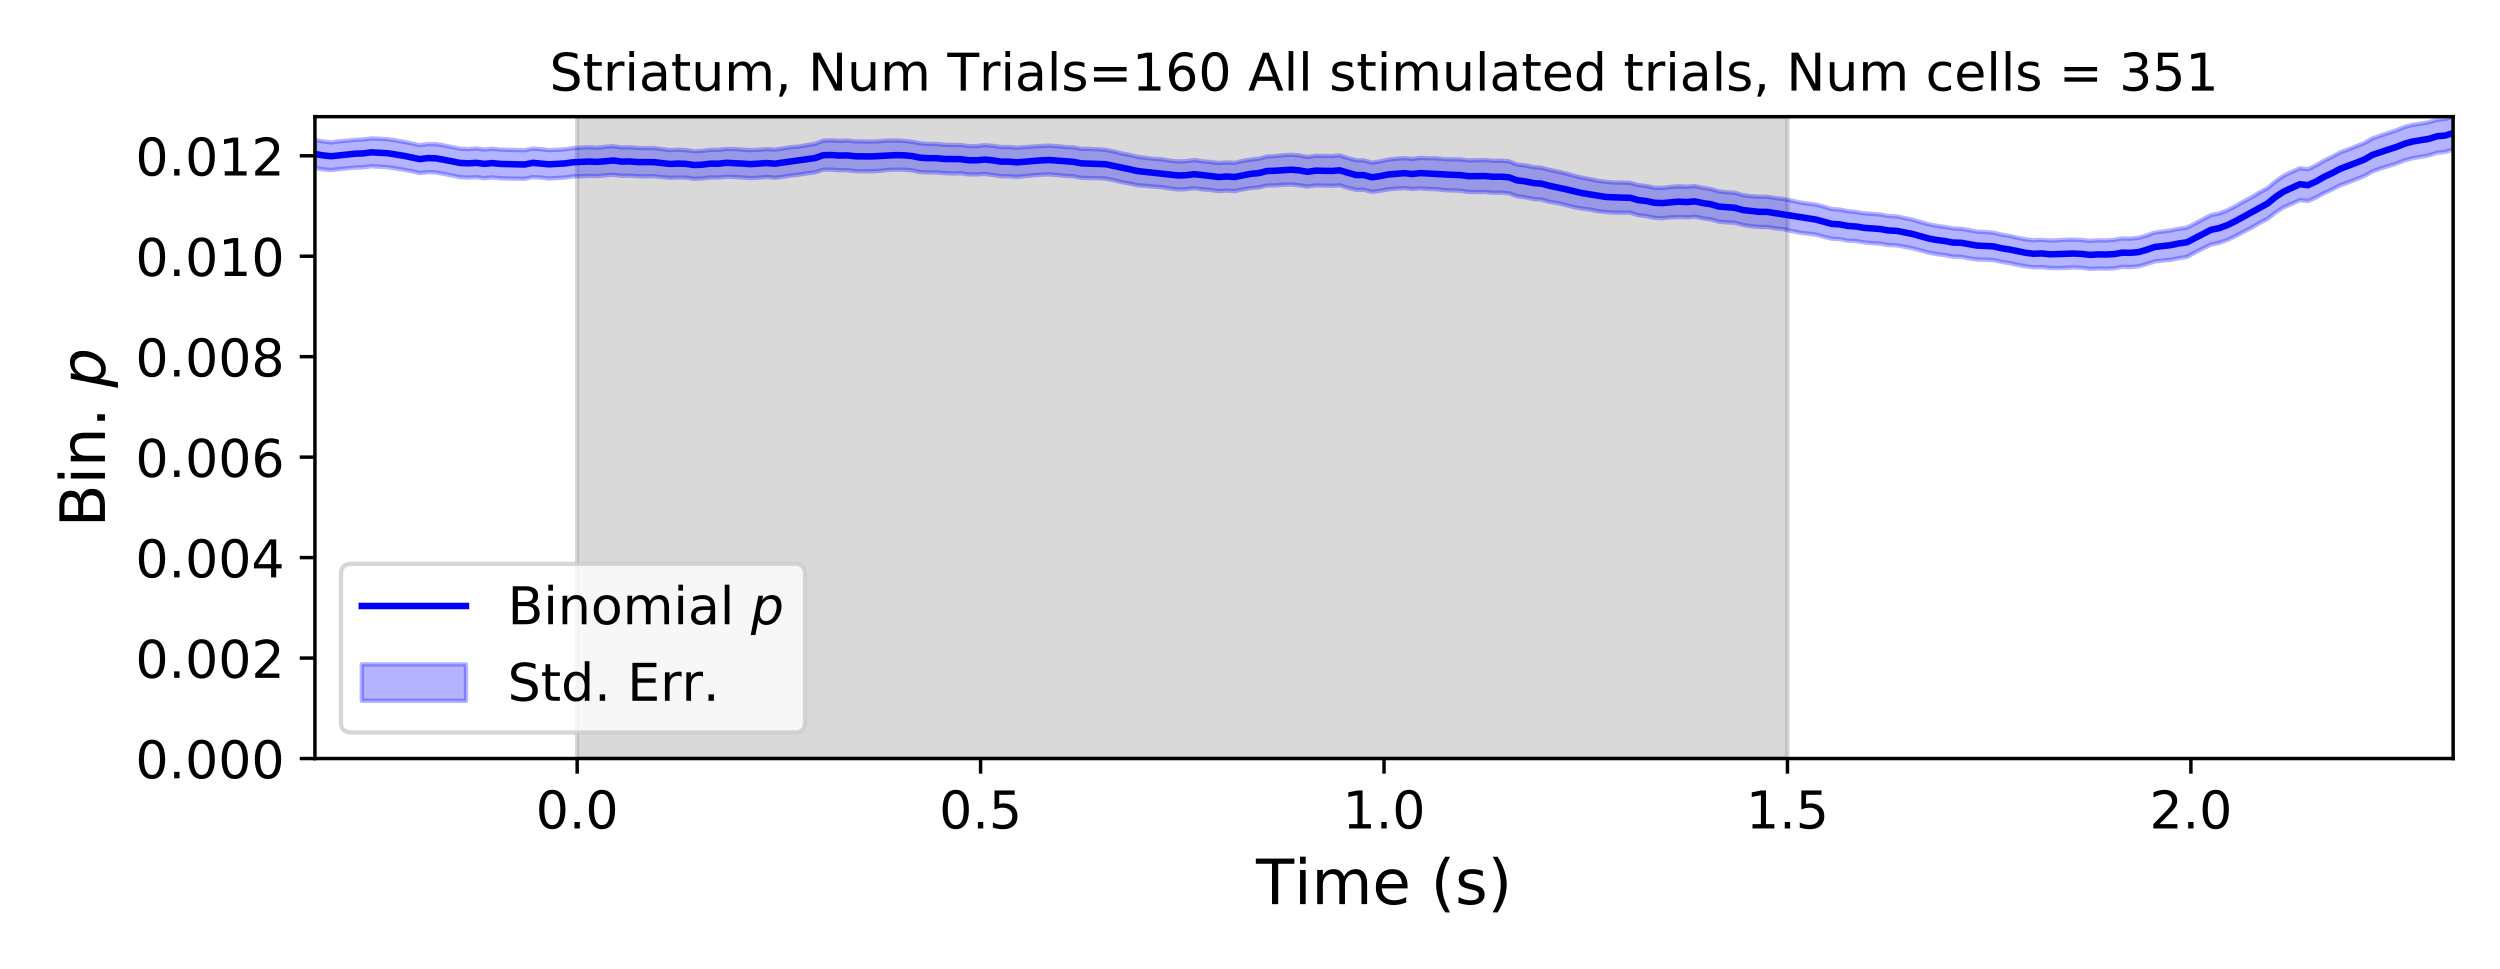 <?xml version="1.0" encoding="utf-8" standalone="no"?>
<!DOCTYPE svg PUBLIC "-//W3C//DTD SVG 1.1//EN"
  "http://www.w3.org/Graphics/SVG/1.1/DTD/svg11.dtd">
<!-- Created with matplotlib (https://matplotlib.org/) -->
<svg height="223.2pt" version="1.1" viewBox="0 0 576 223.2" width="576pt" xmlns="http://www.w3.org/2000/svg" xmlns:xlink="http://www.w3.org/1999/xlink">
 <defs>
  <style type="text/css">
*{stroke-linecap:butt;stroke-linejoin:round;}
  </style>
 </defs>
 <g id="figure_1">
  <g id="patch_1">
   <path d="M 0 223.2 
L 576 223.2 
L 576 0 
L 0 0 
z
" style="fill:#ffffff;"/>
  </g>
  <g id="axes_1">
   <g id="patch_2">
    <path d="M 72.56 174.76 
L 565.2 174.76 
L 565.2 26.88 
L 72.56 26.88 
z
" style="fill:#ffffff;"/>
   </g>
   <g id="PolyCollection_1">
    <defs>
     <path d="M 132.978 -48.44 
L 132.978 -196.32 
L 411.831 -196.32 
L 411.831 -48.44 
L 411.831 -48.44 
L 132.978 -48.44 
z
" id="m817d7a28b4" style="stroke:#808080;stroke-opacity:0.3;"/>
    </defs>
    <g clip-path="url(#p37e50d62fc)">
     <use style="fill:#808080;fill-opacity:0.3;stroke:#808080;stroke-opacity:0.3;" x="0" xlink:href="#m817d7a28b4" y="223.2"/>
    </g>
   </g>
   <g id="PolyCollection_2">
    <defs>
     <path d="M 72.56 -190.95 
L 72.56 -184.496 
L 74.419 -184.183 
L 76.278 -184.019 
L 78.137 -184.229 
L 79.996 -184.414 
L 81.855 -184.605 
L 83.714 -184.661 
L 85.573 -184.899 
L 87.432 -184.794 
L 89.291 -184.667 
L 91.15 -184.405 
L 93.009 -184.091 
L 94.868 -183.766 
L 96.727 -183.328 
L 98.586 -183.546 
L 100.445 -183.467 
L 102.304 -183.126 
L 104.163 -182.749 
L 106.022 -182.375 
L 107.881 -182.296 
L 109.74 -182.373 
L 111.599 -182.14 
L 113.458 -182.32 
L 115.317 -182.128 
L 117.176 -182.074 
L 119.035 -182.05 
L 120.894 -182.013 
L 122.754 -182.391 
L 124.613 -182.29 
L 126.472 -182.067 
L 128.331 -182.187 
L 130.19 -182.301 
L 132.049 -182.555 
L 133.908 -182.58 
L 135.767 -182.682 
L 137.626 -182.624 
L 139.485 -182.815 
L 141.344 -182.945 
L 143.203 -182.691 
L 145.062 -182.739 
L 146.921 -182.599 
L 148.78 -182.564 
L 150.639 -182.604 
L 152.498 -182.404 
L 154.357 -182.23 
L 156.216 -182.317 
L 158.075 -182.271 
L 159.934 -182.018 
L 161.793 -182.088 
L 163.652 -182.319 
L 165.511 -182.289 
L 167.37 -182.48 
L 169.229 -182.418 
L 171.088 -182.3 
L 172.947 -182.158 
L 174.806 -182.273 
L 176.665 -182.414 
L 178.524 -182.246 
L 180.383 -182.479 
L 182.242 -182.752 
L 184.101 -182.969 
L 185.96 -183.26 
L 187.819 -183.505 
L 189.678 -184.11 
L 191.537 -184.116 
L 193.396 -183.974 
L 195.255 -183.979 
L 197.114 -183.767 
L 198.973 -183.725 
L 200.832 -183.742 
L 202.691 -183.845 
L 204.55 -184.055 
L 206.409 -184.112 
L 208.268 -184.103 
L 210.127 -183.941 
L 211.986 -183.552 
L 213.845 -183.459 
L 215.704 -183.476 
L 217.563 -183.299 
L 219.422 -183.24 
L 221.282 -183.286 
L 223.141 -183.028 
L 225 -182.999 
L 226.859 -183.122 
L 228.718 -182.904 
L 230.577 -182.601 
L 232.436 -182.599 
L 234.295 -182.438 
L 236.154 -182.64 
L 238.013 -182.802 
L 239.872 -182.94 
L 241.731 -183.02 
L 243.59 -182.868 
L 245.449 -182.68 
L 247.308 -182.575 
L 249.167 -182.222 
L 251.026 -182.169 
L 252.885 -182.154 
L 254.744 -182.048 
L 256.603 -181.69 
L 258.462 -181.222 
L 260.321 -180.893 
L 262.18 -180.505 
L 264.039 -180.366 
L 265.898 -180.195 
L 267.757 -180.062 
L 269.616 -179.766 
L 271.475 -179.541 
L 273.334 -179.612 
L 275.193 -179.831 
L 277.052 -179.58 
L 278.911 -179.428 
L 280.77 -179.175 
L 282.629 -179.302 
L 284.488 -179.174 
L 286.347 -179.559 
L 288.206 -179.871 
L 290.065 -180.025 
L 291.924 -180.442 
L 293.783 -180.488 
L 295.642 -180.626 
L 297.501 -180.667 
L 299.36 -180.51 
L 301.219 -180.21 
L 303.078 -180.477 
L 304.937 -180.457 
L 306.796 -180.382 
L 308.655 -180.508 
L 310.514 -179.933 
L 312.373 -179.473 
L 314.232 -179.487 
L 316.091 -178.987 
L 317.95 -179.232 
L 319.81 -179.579 
L 321.669 -179.744 
L 323.528 -179.854 
L 325.387 -179.646 
L 327.246 -179.797 
L 329.105 -179.659 
L 330.964 -179.615 
L 332.823 -179.39 
L 334.682 -179.343 
L 336.541 -179.25 
L 338.4 -178.987 
L 340.259 -178.936 
L 342.118 -178.962 
L 343.977 -178.799 
L 345.836 -178.802 
L 347.695 -178.662 
L 349.554 -177.973 
L 351.413 -177.739 
L 353.272 -177.346 
L 355.131 -177.228 
L 356.99 -176.714 
L 358.849 -176.394 
L 360.708 -175.977 
L 362.567 -175.486 
L 364.426 -175.163 
L 366.285 -174.931 
L 368.144 -174.548 
L 370.003 -174.339 
L 371.862 -174.224 
L 373.721 -174.213 
L 375.58 -174.187 
L 377.439 -173.628 
L 379.298 -173.429 
L 381.157 -173.017 
L 383.016 -172.925 
L 384.875 -173.111 
L 386.734 -173.219 
L 388.593 -173.113 
L 390.452 -173.29 
L 392.311 -172.902 
L 394.17 -172.651 
L 396.029 -172.131 
L 397.888 -171.968 
L 399.747 -171.876 
L 401.606 -171.371 
L 403.465 -171.078 
L 405.324 -170.91 
L 407.183 -170.887 
L 409.042 -170.589 
L 410.901 -170.406 
L 412.76 -169.977 
L 414.619 -169.616 
L 416.478 -169.377 
L 418.338 -169.168 
L 420.197 -168.666 
L 422.056 -168.194 
L 423.915 -168.096 
L 425.774 -167.746 
L 427.633 -167.668 
L 429.492 -167.356 
L 431.351 -167.171 
L 433.21 -167.072 
L 435.069 -166.748 
L 436.928 -166.685 
L 438.787 -166.34 
L 440.646 -166.005 
L 442.505 -165.513 
L 444.364 -164.987 
L 446.223 -164.651 
L 448.082 -164.423 
L 449.941 -164.071 
L 451.8 -164.033 
L 453.659 -163.697 
L 455.518 -163.407 
L 457.377 -163.369 
L 459.236 -163.301 
L 461.095 -162.882 
L 462.954 -162.597 
L 464.813 -162.191 
L 466.672 -161.853 
L 468.531 -161.62 
L 470.39 -161.669 
L 472.249 -161.455 
L 474.108 -161.422 
L 475.967 -161.49 
L 477.826 -161.578 
L 479.685 -161.485 
L 481.544 -161.258 
L 483.403 -161.35 
L 485.262 -161.306 
L 487.121 -161.384 
L 488.98 -161.716 
L 490.839 -161.678 
L 492.698 -161.831 
L 494.557 -162.339 
L 496.416 -162.968 
L 498.275 -163.177 
L 500.134 -163.342 
L 501.993 -163.723 
L 503.852 -164.006 
L 505.711 -165.005 
L 507.57 -165.964 
L 509.429 -166.858 
L 511.288 -167.258 
L 513.147 -167.909 
L 515.006 -168.773 
L 516.866 -169.767 
L 518.725 -170.723 
L 520.584 -171.821 
L 522.443 -172.78 
L 524.302 -174.247 
L 526.161 -175.43 
L 528.02 -176.246 
L 529.879 -177.088 
L 531.738 -176.885 
L 533.597 -177.676 
L 535.456 -178.702 
L 537.315 -179.544 
L 539.174 -180.52 
L 541.033 -181.186 
L 542.892 -181.905 
L 544.751 -182.654 
L 546.61 -183.696 
L 548.469 -184.368 
L 550.328 -184.948 
L 552.187 -185.513 
L 554.046 -186.261 
L 555.905 -186.763 
L 557.764 -187.068 
L 559.623 -187.403 
L 561.482 -188.02 
L 563.341 -188.178 
L 565.2 -188.77 
L 565.2 -196.32 
L 565.2 -196.32 
L 563.341 -195.769 
L 561.482 -195.596 
L 559.623 -195.029 
L 557.764 -194.694 
L 555.905 -194.432 
L 554.046 -193.956 
L 552.187 -193.199 
L 550.328 -192.569 
L 548.469 -191.964 
L 546.61 -191.317 
L 544.751 -190.237 
L 542.892 -189.512 
L 541.033 -188.769 
L 539.174 -188.085 
L 537.315 -187.072 
L 535.456 -186.184 
L 533.597 -185.066 
L 531.738 -184.199 
L 529.879 -184.438 
L 528.02 -183.591 
L 526.161 -182.696 
L 524.302 -181.427 
L 522.443 -179.845 
L 520.584 -178.856 
L 518.725 -177.718 
L 516.866 -176.737 
L 515.006 -175.67 
L 513.147 -174.731 
L 511.288 -174.022 
L 509.429 -173.65 
L 507.57 -172.689 
L 505.711 -171.681 
L 503.852 -170.732 
L 501.993 -170.5 
L 500.134 -170.098 
L 498.275 -169.851 
L 496.416 -169.607 
L 494.557 -168.937 
L 492.698 -168.395 
L 490.839 -168.218 
L 488.98 -168.252 
L 487.121 -167.935 
L 485.262 -167.818 
L 483.403 -167.835 
L 481.544 -167.69 
L 479.685 -167.896 
L 477.826 -167.998 
L 475.967 -167.963 
L 474.108 -167.846 
L 472.249 -167.771 
L 470.39 -167.949 
L 468.531 -167.843 
L 466.672 -168.064 
L 464.813 -168.416 
L 462.954 -168.844 
L 461.095 -169.147 
L 459.236 -169.593 
L 457.377 -169.741 
L 455.518 -169.827 
L 453.659 -170.176 
L 451.8 -170.499 
L 449.941 -170.554 
L 448.082 -170.913 
L 446.223 -171.159 
L 444.364 -171.524 
L 442.505 -172.038 
L 440.646 -172.577 
L 438.787 -172.973 
L 436.928 -173.35 
L 435.069 -173.441 
L 433.21 -173.786 
L 431.351 -173.914 
L 429.492 -174.049 
L 427.633 -174.365 
L 425.774 -174.524 
L 423.915 -174.916 
L 422.056 -175.024 
L 420.197 -175.592 
L 418.338 -176.069 
L 416.478 -176.282 
L 414.619 -176.569 
L 412.76 -176.991 
L 410.901 -177.356 
L 409.042 -177.564 
L 407.183 -177.864 
L 405.324 -177.872 
L 403.465 -178.002 
L 401.606 -178.224 
L 399.747 -178.77 
L 397.888 -178.905 
L 396.029 -179.093 
L 394.17 -179.644 
L 392.311 -179.929 
L 390.452 -180.324 
L 388.593 -180.171 
L 386.734 -180.271 
L 384.875 -180.132 
L 383.016 -179.895 
L 381.157 -179.948 
L 379.298 -180.349 
L 377.439 -180.552 
L 375.58 -181.075 
L 373.721 -181.121 
L 371.862 -181.161 
L 370.003 -181.304 
L 368.144 -181.549 
L 366.285 -181.938 
L 364.426 -182.283 
L 362.567 -182.743 
L 360.708 -183.242 
L 358.849 -183.69 
L 356.99 -184.06 
L 355.131 -184.556 
L 353.272 -184.696 
L 351.413 -185.096 
L 349.554 -185.295 
L 347.695 -186.028 
L 345.836 -186.176 
L 343.977 -186.148 
L 342.118 -186.325 
L 340.259 -186.279 
L 338.4 -186.217 
L 336.541 -186.459 
L 334.682 -186.49 
L 332.823 -186.495 
L 330.964 -186.713 
L 329.105 -186.731 
L 327.246 -186.829 
L 325.387 -186.568 
L 323.528 -186.751 
L 321.669 -186.625 
L 319.81 -186.409 
L 317.95 -186.004 
L 316.091 -185.723 
L 314.232 -186.222 
L 312.373 -186.288 
L 310.514 -186.806 
L 308.655 -187.396 
L 306.796 -187.233 
L 304.937 -187.272 
L 303.078 -187.293 
L 301.219 -187.004 
L 299.36 -187.384 
L 297.501 -187.536 
L 295.642 -187.443 
L 293.783 -187.23 
L 291.924 -187.153 
L 290.065 -186.622 
L 288.206 -186.436 
L 286.347 -186.12 
L 284.488 -185.68 
L 282.629 -185.769 
L 280.77 -185.638 
L 278.911 -185.869 
L 277.052 -186.037 
L 275.193 -186.311 
L 273.334 -186.066 
L 271.475 -185.994 
L 269.616 -186.17 
L 267.757 -186.492 
L 265.898 -186.586 
L 264.039 -186.817 
L 262.18 -187.049 
L 260.321 -187.485 
L 258.462 -187.846 
L 256.603 -188.306 
L 254.744 -188.679 
L 252.885 -188.799 
L 251.026 -188.888 
L 249.167 -188.897 
L 247.308 -189.245 
L 245.449 -189.325 
L 243.59 -189.518 
L 241.731 -189.644 
L 239.872 -189.56 
L 238.013 -189.44 
L 236.154 -189.303 
L 234.295 -189.155 
L 232.436 -189.334 
L 230.577 -189.311 
L 228.718 -189.606 
L 226.859 -189.749 
L 225 -189.532 
L 223.141 -189.533 
L 221.282 -189.801 
L 219.422 -189.784 
L 217.563 -189.839 
L 215.704 -190.044 
L 213.845 -190.05 
L 211.986 -190.184 
L 210.127 -190.547 
L 208.268 -190.735 
L 206.409 -190.818 
L 204.55 -190.824 
L 202.691 -190.663 
L 200.832 -190.571 
L 198.973 -190.598 
L 197.114 -190.608 
L 195.255 -190.818 
L 193.396 -190.751 
L 191.537 -190.856 
L 189.678 -190.79 
L 187.819 -190.066 
L 185.96 -189.755 
L 184.101 -189.437 
L 182.242 -189.294 
L 180.383 -189.001 
L 178.524 -188.729 
L 176.665 -188.849 
L 174.806 -188.691 
L 172.947 -188.611 
L 171.088 -188.715 
L 169.229 -188.856 
L 167.37 -188.886 
L 165.511 -188.675 
L 163.652 -188.676 
L 161.793 -188.422 
L 159.934 -188.338 
L 158.075 -188.611 
L 156.216 -188.719 
L 154.357 -188.611 
L 152.498 -188.859 
L 150.639 -189.092 
L 148.78 -189.07 
L 146.921 -189.107 
L 145.062 -189.265 
L 143.203 -189.232 
L 141.344 -189.503 
L 139.485 -189.385 
L 137.626 -189.164 
L 135.767 -189.272 
L 133.908 -189.188 
L 132.049 -189.079 
L 130.19 -188.797 
L 128.331 -188.694 
L 126.472 -188.608 
L 124.613 -188.829 
L 122.754 -188.975 
L 120.894 -188.58 
L 119.035 -188.636 
L 117.176 -188.684 
L 115.317 -188.733 
L 113.458 -188.933 
L 111.599 -188.752 
L 109.74 -188.993 
L 107.881 -188.844 
L 106.022 -188.94 
L 104.163 -189.297 
L 102.304 -189.693 
L 100.445 -189.98 
L 98.586 -190.005 
L 96.727 -189.748 
L 94.868 -190.145 
L 93.009 -190.52 
L 91.15 -190.855 
L 89.291 -191.129 
L 87.432 -191.219 
L 85.573 -191.3 
L 83.714 -191.063 
L 81.855 -190.975 
L 79.996 -190.785 
L 78.137 -190.63 
L 76.278 -190.386 
L 74.419 -190.613 
L 72.56 -190.95 
z
" id="m56a28c1df0" style="stroke:#0000ff;stroke-opacity:0.3;"/>
    </defs>
    <g clip-path="url(#p37e50d62fc)">
     <use style="fill:#0000ff;fill-opacity:0.3;stroke:#0000ff;stroke-opacity:0.3;" x="0" xlink:href="#m56a28c1df0" y="223.2"/>
    </g>
   </g>
   <g id="matplotlib.axis_1">
    <g id="xtick_1">
     <g id="line2d_1">
      <defs>
       <path d="M 0 0 
L 0 3.5 
" id="m999974a669" style="stroke:#000000;stroke-width:0.8;"/>
      </defs>
      <g>
       <use style="stroke:#000000;stroke-width:0.8;" x="132.978" xlink:href="#m999974a669" y="174.76"/>
      </g>
     </g>
     <g id="text_1">
      <!-- 0.0 -->
      <defs>
       <path d="M 31.781 66.406 
Q 24.172 66.406 20.328 58.906 
Q 16.5 51.422 16.5 36.375 
Q 16.5 21.391 20.328 13.891 
Q 24.172 6.391 31.781 6.391 
Q 39.453 6.391 43.281 13.891 
Q 47.125 21.391 47.125 36.375 
Q 47.125 51.422 43.281 58.906 
Q 39.453 66.406 31.781 66.406 
z
M 31.781 74.219 
Q 44.047 74.219 50.516 64.516 
Q 56.984 54.828 56.984 36.375 
Q 56.984 17.969 50.516 8.266 
Q 44.047 -1.422 31.781 -1.422 
Q 19.531 -1.422 13.062 8.266 
Q 6.594 17.969 6.594 36.375 
Q 6.594 54.828 13.062 64.516 
Q 19.531 74.219 31.781 74.219 
z
" id="DejaVuSans-48"/>
       <path d="M 10.688 12.406 
L 21 12.406 
L 21 0 
L 10.688 0 
z
" id="DejaVuSans-46"/>
      </defs>
      <g transform="translate(123.436 190.878)scale(0.12 -0.12)">
       <use xlink:href="#DejaVuSans-48"/>
       <use x="63.623" xlink:href="#DejaVuSans-46"/>
       <use x="95.41" xlink:href="#DejaVuSans-48"/>
      </g>
     </g>
    </g>
    <g id="xtick_2">
     <g id="line2d_2">
      <g>
       <use style="stroke:#000000;stroke-width:0.8;" x="225.929" xlink:href="#m999974a669" y="174.76"/>
      </g>
     </g>
     <g id="text_2">
      <!-- 0.5 -->
      <defs>
       <path d="M 10.797 72.906 
L 49.516 72.906 
L 49.516 64.594 
L 19.828 64.594 
L 19.828 46.734 
Q 21.969 47.469 24.109 47.828 
Q 26.266 48.188 28.422 48.188 
Q 40.625 48.188 47.75 41.5 
Q 54.891 34.812 54.891 23.391 
Q 54.891 11.625 47.562 5.094 
Q 40.234 -1.422 26.906 -1.422 
Q 22.312 -1.422 17.547 -0.641 
Q 12.797 0.141 7.719 1.703 
L 7.719 11.625 
Q 12.109 9.234 16.797 8.062 
Q 21.484 6.891 26.703 6.891 
Q 35.156 6.891 40.078 11.328 
Q 45.016 15.766 45.016 23.391 
Q 45.016 31 40.078 35.438 
Q 35.156 39.891 26.703 39.891 
Q 22.75 39.891 18.812 39.016 
Q 14.891 38.141 10.797 36.281 
z
" id="DejaVuSans-53"/>
      </defs>
      <g transform="translate(216.387 190.878)scale(0.12 -0.12)">
       <use xlink:href="#DejaVuSans-48"/>
       <use x="63.623" xlink:href="#DejaVuSans-46"/>
       <use x="95.41" xlink:href="#DejaVuSans-53"/>
      </g>
     </g>
    </g>
    <g id="xtick_3">
     <g id="line2d_3">
      <g>
       <use style="stroke:#000000;stroke-width:0.8;" x="318.88" xlink:href="#m999974a669" y="174.76"/>
      </g>
     </g>
     <g id="text_3">
      <!-- 1.0 -->
      <defs>
       <path d="M 12.406 8.297 
L 28.516 8.297 
L 28.516 63.922 
L 10.984 60.406 
L 10.984 69.391 
L 28.422 72.906 
L 38.281 72.906 
L 38.281 8.297 
L 54.391 8.297 
L 54.391 0 
L 12.406 0 
z
" id="DejaVuSans-49"/>
      </defs>
      <g transform="translate(309.338 190.878)scale(0.12 -0.12)">
       <use xlink:href="#DejaVuSans-49"/>
       <use x="63.623" xlink:href="#DejaVuSans-46"/>
       <use x="95.41" xlink:href="#DejaVuSans-48"/>
      </g>
     </g>
    </g>
    <g id="xtick_4">
     <g id="line2d_4">
      <g>
       <use style="stroke:#000000;stroke-width:0.8;" x="411.831" xlink:href="#m999974a669" y="174.76"/>
      </g>
     </g>
     <g id="text_4">
      <!-- 1.5 -->
      <g transform="translate(402.289 190.878)scale(0.12 -0.12)">
       <use xlink:href="#DejaVuSans-49"/>
       <use x="63.623" xlink:href="#DejaVuSans-46"/>
       <use x="95.41" xlink:href="#DejaVuSans-53"/>
      </g>
     </g>
    </g>
    <g id="xtick_5">
     <g id="line2d_5">
      <g>
       <use style="stroke:#000000;stroke-width:0.8;" x="504.782" xlink:href="#m999974a669" y="174.76"/>
      </g>
     </g>
     <g id="text_5">
      <!-- 2.0 -->
      <defs>
       <path d="M 19.188 8.297 
L 53.609 8.297 
L 53.609 0 
L 7.328 0 
L 7.328 8.297 
Q 12.938 14.109 22.625 23.891 
Q 32.328 33.688 34.812 36.531 
Q 39.547 41.844 41.422 45.531 
Q 43.312 49.219 43.312 52.781 
Q 43.312 58.594 39.234 62.25 
Q 35.156 65.922 28.609 65.922 
Q 23.969 65.922 18.812 64.312 
Q 13.672 62.703 7.812 59.422 
L 7.812 69.391 
Q 13.766 71.781 18.938 73 
Q 24.125 74.219 28.422 74.219 
Q 39.75 74.219 46.484 68.547 
Q 53.219 62.891 53.219 53.422 
Q 53.219 48.922 51.531 44.891 
Q 49.859 40.875 45.406 35.406 
Q 44.188 33.984 37.641 27.219 
Q 31.109 20.453 19.188 8.297 
z
" id="DejaVuSans-50"/>
      </defs>
      <g transform="translate(495.24 190.878)scale(0.12 -0.12)">
       <use xlink:href="#DejaVuSans-50"/>
       <use x="63.623" xlink:href="#DejaVuSans-46"/>
       <use x="95.41" xlink:href="#DejaVuSans-48"/>
      </g>
     </g>
    </g>
    <g id="text_6">
     <!-- Time (s) -->
     <defs>
      <path d="M -0.297 72.906 
L 61.375 72.906 
L 61.375 64.594 
L 35.5 64.594 
L 35.5 0 
L 25.594 0 
L 25.594 64.594 
L -0.297 64.594 
z
" id="DejaVuSans-84"/>
      <path d="M 9.422 54.688 
L 18.406 54.688 
L 18.406 0 
L 9.422 0 
z
M 9.422 75.984 
L 18.406 75.984 
L 18.406 64.594 
L 9.422 64.594 
z
" id="DejaVuSans-105"/>
      <path d="M 52 44.188 
Q 55.375 50.25 60.062 53.125 
Q 64.75 56 71.094 56 
Q 79.641 56 84.281 50.016 
Q 88.922 44.047 88.922 33.016 
L 88.922 0 
L 79.891 0 
L 79.891 32.719 
Q 79.891 40.578 77.094 44.375 
Q 74.312 48.188 68.609 48.188 
Q 61.625 48.188 57.562 43.547 
Q 53.516 38.922 53.516 30.906 
L 53.516 0 
L 44.484 0 
L 44.484 32.719 
Q 44.484 40.625 41.703 44.406 
Q 38.922 48.188 33.109 48.188 
Q 26.219 48.188 22.156 43.531 
Q 18.109 38.875 18.109 30.906 
L 18.109 0 
L 9.078 0 
L 9.078 54.688 
L 18.109 54.688 
L 18.109 46.188 
Q 21.188 51.219 25.484 53.609 
Q 29.781 56 35.688 56 
Q 41.656 56 45.828 52.969 
Q 50 49.953 52 44.188 
z
" id="DejaVuSans-109"/>
      <path d="M 56.203 29.594 
L 56.203 25.203 
L 14.891 25.203 
Q 15.484 15.922 20.484 11.062 
Q 25.484 6.203 34.422 6.203 
Q 39.594 6.203 44.453 7.469 
Q 49.312 8.734 54.109 11.281 
L 54.109 2.781 
Q 49.266 0.734 44.188 -0.344 
Q 39.109 -1.422 33.891 -1.422 
Q 20.797 -1.422 13.156 6.188 
Q 5.516 13.812 5.516 26.812 
Q 5.516 40.234 12.766 48.109 
Q 20.016 56 32.328 56 
Q 43.359 56 49.781 48.891 
Q 56.203 41.797 56.203 29.594 
z
M 47.219 32.234 
Q 47.125 39.594 43.094 43.984 
Q 39.062 48.391 32.422 48.391 
Q 24.906 48.391 20.391 44.141 
Q 15.875 39.891 15.188 32.172 
z
" id="DejaVuSans-101"/>
      <path id="DejaVuSans-32"/>
      <path d="M 31 75.875 
Q 24.469 64.656 21.281 53.656 
Q 18.109 42.672 18.109 31.391 
Q 18.109 20.125 21.312 9.062 
Q 24.516 -2 31 -13.188 
L 23.188 -13.188 
Q 15.875 -1.703 12.234 9.375 
Q 8.594 20.453 8.594 31.391 
Q 8.594 42.281 12.203 53.312 
Q 15.828 64.359 23.188 75.875 
z
" id="DejaVuSans-40"/>
      <path d="M 44.281 53.078 
L 44.281 44.578 
Q 40.484 46.531 36.375 47.5 
Q 32.281 48.484 27.875 48.484 
Q 21.188 48.484 17.844 46.438 
Q 14.5 44.391 14.5 40.281 
Q 14.5 37.156 16.891 35.375 
Q 19.281 33.594 26.516 31.984 
L 29.594 31.297 
Q 39.156 29.25 43.188 25.516 
Q 47.219 21.781 47.219 15.094 
Q 47.219 7.469 41.188 3.016 
Q 35.156 -1.422 24.609 -1.422 
Q 20.219 -1.422 15.453 -0.562 
Q 10.688 0.297 5.422 2 
L 5.422 11.281 
Q 10.406 8.688 15.234 7.391 
Q 20.062 6.109 24.812 6.109 
Q 31.156 6.109 34.562 8.281 
Q 37.984 10.453 37.984 14.406 
Q 37.984 18.062 35.516 20.016 
Q 33.062 21.969 24.703 23.781 
L 21.578 24.516 
Q 13.234 26.266 9.516 29.906 
Q 5.812 33.547 5.812 39.891 
Q 5.812 47.609 11.281 51.797 
Q 16.75 56 26.812 56 
Q 31.781 56 36.172 55.266 
Q 40.578 54.547 44.281 53.078 
z
" id="DejaVuSans-115"/>
      <path d="M 8.016 75.875 
L 15.828 75.875 
Q 23.141 64.359 26.781 53.312 
Q 30.422 42.281 30.422 31.391 
Q 30.422 20.453 26.781 9.375 
Q 23.141 -1.703 15.828 -13.188 
L 8.016 -13.188 
Q 14.5 -2 17.703 9.062 
Q 20.906 20.125 20.906 31.391 
Q 20.906 42.672 17.703 53.656 
Q 14.5 64.656 8.016 75.875 
z
" id="DejaVuSans-41"/>
     </defs>
     <g transform="translate(289.385 208.315)scale(0.144 -0.144)">
      <use xlink:href="#DejaVuSans-84"/>
      <use x="61.037" xlink:href="#DejaVuSans-105"/>
      <use x="88.82" xlink:href="#DejaVuSans-109"/>
      <use x="186.232" xlink:href="#DejaVuSans-101"/>
      <use x="247.756" xlink:href="#DejaVuSans-32"/>
      <use x="279.543" xlink:href="#DejaVuSans-40"/>
      <use x="318.557" xlink:href="#DejaVuSans-115"/>
      <use x="370.656" xlink:href="#DejaVuSans-41"/>
     </g>
    </g>
   </g>
   <g id="matplotlib.axis_2">
    <g id="ytick_1">
     <g id="line2d_6">
      <defs>
       <path d="M 0 0 
L -3.5 0 
" id="mfaecc9c26e" style="stroke:#000000;stroke-width:0.8;"/>
      </defs>
      <g>
       <use style="stroke:#000000;stroke-width:0.8;" x="72.56" xlink:href="#mfaecc9c26e" y="174.76"/>
      </g>
     </g>
     <g id="text_7">
      <!-- 0.000 -->
      <g transform="translate(31.206 179.319)scale(0.12 -0.12)">
       <use xlink:href="#DejaVuSans-48"/>
       <use x="63.623" xlink:href="#DejaVuSans-46"/>
       <use x="95.41" xlink:href="#DejaVuSans-48"/>
       <use x="159.033" xlink:href="#DejaVuSans-48"/>
       <use x="222.656" xlink:href="#DejaVuSans-48"/>
      </g>
     </g>
    </g>
    <g id="ytick_2">
     <g id="line2d_7">
      <g>
       <use style="stroke:#000000;stroke-width:0.8;" x="72.56" xlink:href="#mfaecc9c26e" y="151.615"/>
      </g>
     </g>
     <g id="text_8">
      <!-- 0.002 -->
      <g transform="translate(31.206 156.174)scale(0.12 -0.12)">
       <use xlink:href="#DejaVuSans-48"/>
       <use x="63.623" xlink:href="#DejaVuSans-46"/>
       <use x="95.41" xlink:href="#DejaVuSans-48"/>
       <use x="159.033" xlink:href="#DejaVuSans-48"/>
       <use x="222.656" xlink:href="#DejaVuSans-50"/>
      </g>
     </g>
    </g>
    <g id="ytick_3">
     <g id="line2d_8">
      <g>
       <use style="stroke:#000000;stroke-width:0.8;" x="72.56" xlink:href="#mfaecc9c26e" y="128.47"/>
      </g>
     </g>
     <g id="text_9">
      <!-- 0.004 -->
      <defs>
       <path d="M 37.797 64.312 
L 12.891 25.391 
L 37.797 25.391 
z
M 35.203 72.906 
L 47.609 72.906 
L 47.609 25.391 
L 58.016 25.391 
L 58.016 17.188 
L 47.609 17.188 
L 47.609 0 
L 37.797 0 
L 37.797 17.188 
L 4.891 17.188 
L 4.891 26.703 
z
" id="DejaVuSans-52"/>
      </defs>
      <g transform="translate(31.206 133.029)scale(0.12 -0.12)">
       <use xlink:href="#DejaVuSans-48"/>
       <use x="63.623" xlink:href="#DejaVuSans-46"/>
       <use x="95.41" xlink:href="#DejaVuSans-48"/>
       <use x="159.033" xlink:href="#DejaVuSans-48"/>
       <use x="222.656" xlink:href="#DejaVuSans-52"/>
      </g>
     </g>
    </g>
    <g id="ytick_4">
     <g id="line2d_9">
      <g>
       <use style="stroke:#000000;stroke-width:0.8;" x="72.56" xlink:href="#mfaecc9c26e" y="105.325"/>
      </g>
     </g>
     <g id="text_10">
      <!-- 0.006 -->
      <defs>
       <path d="M 33.016 40.375 
Q 26.375 40.375 22.484 35.828 
Q 18.609 31.297 18.609 23.391 
Q 18.609 15.531 22.484 10.953 
Q 26.375 6.391 33.016 6.391 
Q 39.656 6.391 43.531 10.953 
Q 47.406 15.531 47.406 23.391 
Q 47.406 31.297 43.531 35.828 
Q 39.656 40.375 33.016 40.375 
z
M 52.594 71.297 
L 52.594 62.312 
Q 48.875 64.062 45.094 64.984 
Q 41.312 65.922 37.594 65.922 
Q 27.828 65.922 22.672 59.328 
Q 17.531 52.734 16.797 39.406 
Q 19.672 43.656 24.016 45.922 
Q 28.375 48.188 33.594 48.188 
Q 44.578 48.188 50.953 41.516 
Q 57.328 34.859 57.328 23.391 
Q 57.328 12.156 50.688 5.359 
Q 44.047 -1.422 33.016 -1.422 
Q 20.359 -1.422 13.672 8.266 
Q 6.984 17.969 6.984 36.375 
Q 6.984 53.656 15.188 63.938 
Q 23.391 74.219 37.203 74.219 
Q 40.922 74.219 44.703 73.484 
Q 48.484 72.75 52.594 71.297 
z
" id="DejaVuSans-54"/>
      </defs>
      <g transform="translate(31.206 109.884)scale(0.12 -0.12)">
       <use xlink:href="#DejaVuSans-48"/>
       <use x="63.623" xlink:href="#DejaVuSans-46"/>
       <use x="95.41" xlink:href="#DejaVuSans-48"/>
       <use x="159.033" xlink:href="#DejaVuSans-48"/>
       <use x="222.656" xlink:href="#DejaVuSans-54"/>
      </g>
     </g>
    </g>
    <g id="ytick_5">
     <g id="line2d_10">
      <g>
       <use style="stroke:#000000;stroke-width:0.8;" x="72.56" xlink:href="#mfaecc9c26e" y="82.18"/>
      </g>
     </g>
     <g id="text_11">
      <!-- 0.008 -->
      <defs>
       <path d="M 31.781 34.625 
Q 24.75 34.625 20.719 30.859 
Q 16.703 27.094 16.703 20.516 
Q 16.703 13.922 20.719 10.156 
Q 24.75 6.391 31.781 6.391 
Q 38.812 6.391 42.859 10.172 
Q 46.922 13.969 46.922 20.516 
Q 46.922 27.094 42.891 30.859 
Q 38.875 34.625 31.781 34.625 
z
M 21.922 38.812 
Q 15.578 40.375 12.031 44.719 
Q 8.5 49.078 8.5 55.328 
Q 8.5 64.062 14.719 69.141 
Q 20.953 74.219 31.781 74.219 
Q 42.672 74.219 48.875 69.141 
Q 55.078 64.062 55.078 55.328 
Q 55.078 49.078 51.531 44.719 
Q 48 40.375 41.703 38.812 
Q 48.828 37.156 52.797 32.312 
Q 56.781 27.484 56.781 20.516 
Q 56.781 9.906 50.312 4.234 
Q 43.844 -1.422 31.781 -1.422 
Q 19.734 -1.422 13.25 4.234 
Q 6.781 9.906 6.781 20.516 
Q 6.781 27.484 10.781 32.312 
Q 14.797 37.156 21.922 38.812 
z
M 18.312 54.391 
Q 18.312 48.734 21.844 45.562 
Q 25.391 42.391 31.781 42.391 
Q 38.141 42.391 41.719 45.562 
Q 45.312 48.734 45.312 54.391 
Q 45.312 60.062 41.719 63.234 
Q 38.141 66.406 31.781 66.406 
Q 25.391 66.406 21.844 63.234 
Q 18.312 60.062 18.312 54.391 
z
" id="DejaVuSans-56"/>
      </defs>
      <g transform="translate(31.206 86.739)scale(0.12 -0.12)">
       <use xlink:href="#DejaVuSans-48"/>
       <use x="63.623" xlink:href="#DejaVuSans-46"/>
       <use x="95.41" xlink:href="#DejaVuSans-48"/>
       <use x="159.033" xlink:href="#DejaVuSans-48"/>
       <use x="222.656" xlink:href="#DejaVuSans-56"/>
      </g>
     </g>
    </g>
    <g id="ytick_6">
     <g id="line2d_11">
      <g>
       <use style="stroke:#000000;stroke-width:0.8;" x="72.56" xlink:href="#mfaecc9c26e" y="59.035"/>
      </g>
     </g>
     <g id="text_12">
      <!-- 0.010 -->
      <g transform="translate(31.206 63.594)scale(0.12 -0.12)">
       <use xlink:href="#DejaVuSans-48"/>
       <use x="63.623" xlink:href="#DejaVuSans-46"/>
       <use x="95.41" xlink:href="#DejaVuSans-48"/>
       <use x="159.033" xlink:href="#DejaVuSans-49"/>
       <use x="222.656" xlink:href="#DejaVuSans-48"/>
      </g>
     </g>
    </g>
    <g id="ytick_7">
     <g id="line2d_12">
      <g>
       <use style="stroke:#000000;stroke-width:0.8;" x="72.56" xlink:href="#mfaecc9c26e" y="35.89"/>
      </g>
     </g>
     <g id="text_13">
      <!-- 0.012 -->
      <g transform="translate(31.206 40.449)scale(0.12 -0.12)">
       <use xlink:href="#DejaVuSans-48"/>
       <use x="63.623" xlink:href="#DejaVuSans-46"/>
       <use x="95.41" xlink:href="#DejaVuSans-48"/>
       <use x="159.033" xlink:href="#DejaVuSans-49"/>
       <use x="222.656" xlink:href="#DejaVuSans-50"/>
      </g>
     </g>
    </g>
    <g id="text_14">
     <!-- Bin. $p$ -->
     <defs>
      <path d="M 19.672 34.812 
L 19.672 8.109 
L 35.5 8.109 
Q 43.453 8.109 47.281 11.406 
Q 51.125 14.703 51.125 21.484 
Q 51.125 28.328 47.281 31.562 
Q 43.453 34.812 35.5 34.812 
z
M 19.672 64.797 
L 19.672 42.828 
L 34.281 42.828 
Q 41.5 42.828 45.031 45.531 
Q 48.578 48.25 48.578 53.812 
Q 48.578 59.328 45.031 62.062 
Q 41.5 64.797 34.281 64.797 
z
M 9.812 72.906 
L 35.016 72.906 
Q 46.297 72.906 52.391 68.219 
Q 58.5 63.531 58.5 54.891 
Q 58.5 48.188 55.375 44.234 
Q 52.25 40.281 46.188 39.312 
Q 53.469 37.75 57.5 32.781 
Q 61.531 27.828 61.531 20.406 
Q 61.531 10.641 54.891 5.312 
Q 48.25 0 35.984 0 
L 9.812 0 
z
" id="DejaVuSans-66"/>
      <path d="M 54.891 33.016 
L 54.891 0 
L 45.906 0 
L 45.906 32.719 
Q 45.906 40.484 42.875 44.328 
Q 39.844 48.188 33.797 48.188 
Q 26.516 48.188 22.312 43.547 
Q 18.109 38.922 18.109 30.906 
L 18.109 0 
L 9.078 0 
L 9.078 54.688 
L 18.109 54.688 
L 18.109 46.188 
Q 21.344 51.125 25.703 53.562 
Q 30.078 56 35.797 56 
Q 45.219 56 50.047 50.172 
Q 54.891 44.344 54.891 33.016 
z
" id="DejaVuSans-110"/>
      <path d="M 49.609 33.688 
Q 49.609 40.875 46.484 44.672 
Q 43.359 48.484 37.5 48.484 
Q 33.5 48.484 29.859 46.438 
Q 26.219 44.391 23.391 40.484 
Q 20.609 36.625 18.938 31.156 
Q 17.281 25.688 17.281 20.312 
Q 17.281 13.484 20.406 9.797 
Q 23.531 6.109 29.297 6.109 
Q 33.547 6.109 37.188 8.109 
Q 40.828 10.109 43.406 13.922 
Q 46.188 17.922 47.891 23.344 
Q 49.609 28.766 49.609 33.688 
z
M 21.781 46.391 
Q 25.391 51.125 30.297 53.562 
Q 35.203 56 41.219 56 
Q 49.609 56 54.25 50.5 
Q 58.891 45.016 58.891 35.109 
Q 58.891 27 56 19.656 
Q 53.125 12.312 47.703 6.5 
Q 44.094 2.641 39.547 0.609 
Q 35.016 -1.422 29.984 -1.422 
Q 24.172 -1.422 20.219 1 
Q 16.266 3.422 14.312 8.203 
L 8.688 -20.797 
L -0.297 -20.797 
L 14.406 54.688 
L 23.391 54.688 
z
" id="DejaVuSans-Oblique-112"/>
     </defs>
     <g transform="translate(24.182 121.484)rotate(-90)scale(0.144 -0.144)">
      <use transform="translate(0 0.016)" xlink:href="#DejaVuSans-66"/>
      <use transform="translate(68.604 0.016)" xlink:href="#DejaVuSans-105"/>
      <use transform="translate(96.387 0.016)" xlink:href="#DejaVuSans-110"/>
      <use transform="translate(159.766 0.016)" xlink:href="#DejaVuSans-46"/>
      <use transform="translate(191.553 0.016)" xlink:href="#DejaVuSans-32"/>
      <use transform="translate(223.34 0.016)" xlink:href="#DejaVuSans-Oblique-112"/>
     </g>
    </g>
   </g>
   <g id="line2d_13">
    <path clip-path="url(#p37e50d62fc)" d="M 72.56 35.477 
L 74.419 35.802 
L 76.278 35.997 
L 81.855 35.41 
L 83.714 35.338 
L 85.573 35.101 
L 89.291 35.302 
L 93.009 35.894 
L 96.727 36.662 
L 98.586 36.425 
L 100.445 36.476 
L 104.163 37.177 
L 106.022 37.543 
L 107.881 37.63 
L 109.74 37.517 
L 111.599 37.754 
L 113.458 37.574 
L 115.317 37.769 
L 120.894 37.903 
L 122.754 37.517 
L 126.472 37.862 
L 130.19 37.651 
L 132.049 37.383 
L 135.767 37.223 
L 137.626 37.306 
L 141.344 36.976 
L 143.203 37.239 
L 145.062 37.198 
L 146.921 37.347 
L 150.639 37.352 
L 154.357 37.78 
L 156.216 37.682 
L 158.075 37.759 
L 159.934 38.022 
L 161.793 37.945 
L 163.652 37.702 
L 165.511 37.718 
L 167.37 37.517 
L 171.088 37.692 
L 172.947 37.816 
L 176.665 37.569 
L 178.524 37.713 
L 187.819 36.415 
L 189.678 35.75 
L 191.537 35.714 
L 193.396 35.838 
L 195.255 35.802 
L 197.114 36.013 
L 200.832 36.044 
L 206.409 35.735 
L 208.268 35.781 
L 210.127 35.956 
L 211.986 36.332 
L 213.845 36.445 
L 215.704 36.44 
L 217.563 36.631 
L 221.282 36.657 
L 223.141 36.919 
L 225 36.935 
L 226.859 36.765 
L 228.718 36.945 
L 230.577 37.244 
L 232.436 37.234 
L 234.295 37.404 
L 239.872 36.95 
L 241.731 36.868 
L 247.308 37.29 
L 249.167 37.641 
L 254.744 37.836 
L 260.321 39.011 
L 262.18 39.423 
L 271.475 40.433 
L 273.334 40.361 
L 275.193 40.129 
L 278.911 40.551 
L 280.77 40.793 
L 282.629 40.665 
L 284.488 40.773 
L 288.206 40.046 
L 290.065 39.876 
L 291.924 39.402 
L 293.783 39.341 
L 297.501 39.099 
L 299.36 39.253 
L 301.219 39.593 
L 303.078 39.315 
L 306.796 39.392 
L 308.655 39.248 
L 312.373 40.319 
L 314.232 40.345 
L 316.091 40.845 
L 317.95 40.582 
L 319.81 40.206 
L 323.528 39.897 
L 325.387 40.093 
L 327.246 39.887 
L 334.682 40.283 
L 336.541 40.345 
L 338.4 40.598 
L 342.118 40.556 
L 343.977 40.726 
L 345.836 40.711 
L 347.695 40.855 
L 349.554 41.566 
L 351.413 41.783 
L 353.272 42.179 
L 355.131 42.308 
L 356.99 42.813 
L 360.708 43.591 
L 364.426 44.477 
L 370.003 45.378 
L 373.721 45.533 
L 375.58 45.569 
L 377.439 46.11 
L 379.298 46.311 
L 381.157 46.718 
L 383.016 46.79 
L 386.734 46.455 
L 388.593 46.558 
L 390.452 46.393 
L 392.311 46.785 
L 394.17 47.053 
L 396.029 47.588 
L 399.747 47.877 
L 401.606 48.402 
L 405.324 48.809 
L 407.183 48.825 
L 418.338 50.581 
L 422.056 51.591 
L 423.915 51.694 
L 425.774 52.065 
L 427.633 52.184 
L 429.492 52.498 
L 433.21 52.771 
L 435.069 53.106 
L 436.928 53.183 
L 440.646 53.909 
L 444.364 54.945 
L 446.223 55.295 
L 448.082 55.532 
L 449.941 55.888 
L 451.8 55.934 
L 455.518 56.583 
L 459.236 56.753 
L 461.095 57.186 
L 462.954 57.479 
L 466.672 58.242 
L 468.531 58.468 
L 470.39 58.391 
L 472.249 58.587 
L 475.967 58.474 
L 477.826 58.412 
L 479.685 58.51 
L 481.544 58.726 
L 483.403 58.608 
L 485.262 58.638 
L 487.121 58.541 
L 488.98 58.216 
L 490.839 58.252 
L 492.698 58.087 
L 494.557 57.562 
L 496.416 56.913 
L 500.134 56.48 
L 501.993 56.088 
L 503.852 55.831 
L 509.429 52.946 
L 511.288 52.56 
L 513.147 51.88 
L 515.006 50.978 
L 522.443 46.888 
L 524.302 45.363 
L 526.161 44.137 
L 529.879 42.437 
L 531.738 42.658 
L 533.597 41.829 
L 535.456 40.757 
L 537.315 39.892 
L 539.174 38.898 
L 542.892 37.491 
L 544.751 36.755 
L 546.61 35.693 
L 550.328 34.442 
L 552.187 33.844 
L 554.046 33.092 
L 555.905 32.602 
L 559.623 31.984 
L 561.482 31.392 
L 563.341 31.227 
L 565.2 30.655 
L 565.2 30.655 
" style="fill:none;stroke:#0000ff;stroke-linecap:square;stroke-width:1.5;"/>
   </g>
   <g id="patch_3">
    <path d="M 72.56 174.76 
L 72.56 26.88 
" style="fill:none;stroke:#000000;stroke-linecap:square;stroke-linejoin:miter;stroke-width:0.8;"/>
   </g>
   <g id="patch_4">
    <path d="M 565.2 174.76 
L 565.2 26.88 
" style="fill:none;stroke:#000000;stroke-linecap:square;stroke-linejoin:miter;stroke-width:0.8;"/>
   </g>
   <g id="patch_5">
    <path d="M 72.56 174.76 
L 565.2 174.76 
" style="fill:none;stroke:#000000;stroke-linecap:square;stroke-linejoin:miter;stroke-width:0.8;"/>
   </g>
   <g id="patch_6">
    <path d="M 72.56 26.88 
L 565.2 26.88 
" style="fill:none;stroke:#000000;stroke-linecap:square;stroke-linejoin:miter;stroke-width:0.8;"/>
   </g>
   <g id="text_15">
    <!-- Striatum, Num Trials=160 All stimulated trials, Num cells = 351 -->
    <defs>
     <path d="M 53.516 70.516 
L 53.516 60.891 
Q 47.906 63.578 42.922 64.891 
Q 37.938 66.219 33.297 66.219 
Q 25.25 66.219 20.875 63.094 
Q 16.5 59.969 16.5 54.203 
Q 16.5 49.359 19.406 46.891 
Q 22.312 44.438 30.422 42.922 
L 36.375 41.703 
Q 47.406 39.594 52.656 34.297 
Q 57.906 29 57.906 20.125 
Q 57.906 9.516 50.797 4.047 
Q 43.703 -1.422 29.984 -1.422 
Q 24.812 -1.422 18.969 -0.25 
Q 13.141 0.922 6.891 3.219 
L 6.891 13.375 
Q 12.891 10.016 18.656 8.297 
Q 24.422 6.594 29.984 6.594 
Q 38.422 6.594 43.016 9.906 
Q 47.609 13.234 47.609 19.391 
Q 47.609 24.75 44.312 27.781 
Q 41.016 30.812 33.5 32.328 
L 27.484 33.5 
Q 16.453 35.688 11.516 40.375 
Q 6.594 45.062 6.594 53.422 
Q 6.594 63.094 13.406 68.656 
Q 20.219 74.219 32.172 74.219 
Q 37.312 74.219 42.625 73.281 
Q 47.953 72.359 53.516 70.516 
z
" id="DejaVuSans-83"/>
     <path d="M 18.312 70.219 
L 18.312 54.688 
L 36.812 54.688 
L 36.812 47.703 
L 18.312 47.703 
L 18.312 18.016 
Q 18.312 11.328 20.141 9.422 
Q 21.969 7.516 27.594 7.516 
L 36.812 7.516 
L 36.812 0 
L 27.594 0 
Q 17.188 0 13.234 3.875 
Q 9.281 7.766 9.281 18.016 
L 9.281 47.703 
L 2.688 47.703 
L 2.688 54.688 
L 9.281 54.688 
L 9.281 70.219 
z
" id="DejaVuSans-116"/>
     <path d="M 41.109 46.297 
Q 39.594 47.172 37.812 47.578 
Q 36.031 48 33.891 48 
Q 26.266 48 22.188 43.047 
Q 18.109 38.094 18.109 28.812 
L 18.109 0 
L 9.078 0 
L 9.078 54.688 
L 18.109 54.688 
L 18.109 46.188 
Q 20.953 51.172 25.484 53.578 
Q 30.031 56 36.531 56 
Q 37.453 56 38.578 55.875 
Q 39.703 55.766 41.062 55.516 
z
" id="DejaVuSans-114"/>
     <path d="M 34.281 27.484 
Q 23.391 27.484 19.188 25 
Q 14.984 22.516 14.984 16.5 
Q 14.984 11.719 18.141 8.906 
Q 21.297 6.109 26.703 6.109 
Q 34.188 6.109 38.703 11.406 
Q 43.219 16.703 43.219 25.484 
L 43.219 27.484 
z
M 52.203 31.203 
L 52.203 0 
L 43.219 0 
L 43.219 8.297 
Q 40.141 3.328 35.547 0.953 
Q 30.953 -1.422 24.312 -1.422 
Q 15.922 -1.422 10.953 3.297 
Q 6 8.016 6 15.922 
Q 6 25.141 12.172 29.828 
Q 18.359 34.516 30.609 34.516 
L 43.219 34.516 
L 43.219 35.406 
Q 43.219 41.609 39.141 45 
Q 35.062 48.391 27.688 48.391 
Q 23 48.391 18.547 47.266 
Q 14.109 46.141 10.016 43.891 
L 10.016 52.203 
Q 14.938 54.109 19.578 55.047 
Q 24.219 56 28.609 56 
Q 40.484 56 46.344 49.844 
Q 52.203 43.703 52.203 31.203 
z
" id="DejaVuSans-97"/>
     <path d="M 8.5 21.578 
L 8.5 54.688 
L 17.484 54.688 
L 17.484 21.922 
Q 17.484 14.156 20.5 10.266 
Q 23.531 6.391 29.594 6.391 
Q 36.859 6.391 41.078 11.031 
Q 45.312 15.672 45.312 23.688 
L 45.312 54.688 
L 54.297 54.688 
L 54.297 0 
L 45.312 0 
L 45.312 8.406 
Q 42.047 3.422 37.719 1 
Q 33.406 -1.422 27.688 -1.422 
Q 18.266 -1.422 13.375 4.438 
Q 8.5 10.297 8.5 21.578 
z
M 31.109 56 
z
" id="DejaVuSans-117"/>
     <path d="M 11.719 12.406 
L 22.016 12.406 
L 22.016 4 
L 14.016 -11.625 
L 7.719 -11.625 
L 11.719 4 
z
" id="DejaVuSans-44"/>
     <path d="M 9.812 72.906 
L 23.094 72.906 
L 55.422 11.922 
L 55.422 72.906 
L 64.984 72.906 
L 64.984 0 
L 51.703 0 
L 19.391 60.984 
L 19.391 0 
L 9.812 0 
z
" id="DejaVuSans-78"/>
     <path d="M 9.422 75.984 
L 18.406 75.984 
L 18.406 0 
L 9.422 0 
z
" id="DejaVuSans-108"/>
     <path d="M 10.594 45.406 
L 73.188 45.406 
L 73.188 37.203 
L 10.594 37.203 
z
M 10.594 25.484 
L 73.188 25.484 
L 73.188 17.188 
L 10.594 17.188 
z
" id="DejaVuSans-61"/>
     <path d="M 34.188 63.188 
L 20.797 26.906 
L 47.609 26.906 
z
M 28.609 72.906 
L 39.797 72.906 
L 67.578 0 
L 57.328 0 
L 50.688 18.703 
L 17.828 18.703 
L 11.188 0 
L 0.781 0 
z
" id="DejaVuSans-65"/>
     <path d="M 45.406 46.391 
L 45.406 75.984 
L 54.391 75.984 
L 54.391 0 
L 45.406 0 
L 45.406 8.203 
Q 42.578 3.328 38.25 0.953 
Q 33.938 -1.422 27.875 -1.422 
Q 17.969 -1.422 11.734 6.484 
Q 5.516 14.406 5.516 27.297 
Q 5.516 40.188 11.734 48.094 
Q 17.969 56 27.875 56 
Q 33.938 56 38.25 53.625 
Q 42.578 51.266 45.406 46.391 
z
M 14.797 27.297 
Q 14.797 17.391 18.875 11.75 
Q 22.953 6.109 30.078 6.109 
Q 37.203 6.109 41.297 11.75 
Q 45.406 17.391 45.406 27.297 
Q 45.406 37.203 41.297 42.844 
Q 37.203 48.484 30.078 48.484 
Q 22.953 48.484 18.875 42.844 
Q 14.797 37.203 14.797 27.297 
z
" id="DejaVuSans-100"/>
     <path d="M 48.781 52.594 
L 48.781 44.188 
Q 44.969 46.297 41.141 47.344 
Q 37.312 48.391 33.406 48.391 
Q 24.656 48.391 19.812 42.844 
Q 14.984 37.312 14.984 27.297 
Q 14.984 17.281 19.812 11.734 
Q 24.656 6.203 33.406 6.203 
Q 37.312 6.203 41.141 7.25 
Q 44.969 8.297 48.781 10.406 
L 48.781 2.094 
Q 45.016 0.344 40.984 -0.531 
Q 36.969 -1.422 32.422 -1.422 
Q 20.062 -1.422 12.781 6.344 
Q 5.516 14.109 5.516 27.297 
Q 5.516 40.672 12.859 48.328 
Q 20.219 56 33.016 56 
Q 37.156 56 41.109 55.141 
Q 45.062 54.297 48.781 52.594 
z
" id="DejaVuSans-99"/>
     <path d="M 40.578 39.312 
Q 47.656 37.797 51.625 33 
Q 55.609 28.219 55.609 21.188 
Q 55.609 10.406 48.188 4.484 
Q 40.766 -1.422 27.094 -1.422 
Q 22.516 -1.422 17.656 -0.516 
Q 12.797 0.391 7.625 2.203 
L 7.625 11.719 
Q 11.719 9.328 16.594 8.109 
Q 21.484 6.891 26.812 6.891 
Q 36.078 6.891 40.938 10.547 
Q 45.797 14.203 45.797 21.188 
Q 45.797 27.641 41.281 31.266 
Q 36.766 34.906 28.719 34.906 
L 20.219 34.906 
L 20.219 43.016 
L 29.109 43.016 
Q 36.375 43.016 40.234 45.922 
Q 44.094 48.828 44.094 54.297 
Q 44.094 59.906 40.109 62.906 
Q 36.141 65.922 28.719 65.922 
Q 24.656 65.922 20.016 65.031 
Q 15.375 64.156 9.812 62.312 
L 9.812 71.094 
Q 15.438 72.656 20.344 73.438 
Q 25.25 74.219 29.594 74.219 
Q 40.828 74.219 47.359 69.109 
Q 53.906 64.016 53.906 55.328 
Q 53.906 49.266 50.438 45.094 
Q 46.969 40.922 40.578 39.312 
z
" id="DejaVuSans-51"/>
    </defs>
    <g transform="translate(126.616 20.88)scale(0.12 -0.12)">
     <use xlink:href="#DejaVuSans-83"/>
     <use x="63.477" xlink:href="#DejaVuSans-116"/>
     <use x="102.686" xlink:href="#DejaVuSans-114"/>
     <use x="143.799" xlink:href="#DejaVuSans-105"/>
     <use x="171.582" xlink:href="#DejaVuSans-97"/>
     <use x="232.861" xlink:href="#DejaVuSans-116"/>
     <use x="272.07" xlink:href="#DejaVuSans-117"/>
     <use x="335.449" xlink:href="#DejaVuSans-109"/>
     <use x="432.861" xlink:href="#DejaVuSans-44"/>
     <use x="464.648" xlink:href="#DejaVuSans-32"/>
     <use x="496.436" xlink:href="#DejaVuSans-78"/>
     <use x="571.24" xlink:href="#DejaVuSans-117"/>
     <use x="634.619" xlink:href="#DejaVuSans-109"/>
     <use x="732.031" xlink:href="#DejaVuSans-32"/>
     <use x="763.818" xlink:href="#DejaVuSans-84"/>
     <use x="824.684" xlink:href="#DejaVuSans-114"/>
     <use x="865.797" xlink:href="#DejaVuSans-105"/>
     <use x="893.58" xlink:href="#DejaVuSans-97"/>
     <use x="954.859" xlink:href="#DejaVuSans-108"/>
     <use x="982.643" xlink:href="#DejaVuSans-115"/>
     <use x="1034.742" xlink:href="#DejaVuSans-61"/>
     <use x="1118.531" xlink:href="#DejaVuSans-49"/>
     <use x="1182.154" xlink:href="#DejaVuSans-54"/>
     <use x="1245.777" xlink:href="#DejaVuSans-48"/>
     <use x="1309.4" xlink:href="#DejaVuSans-32"/>
     <use x="1341.188" xlink:href="#DejaVuSans-65"/>
     <use x="1409.596" xlink:href="#DejaVuSans-108"/>
     <use x="1437.379" xlink:href="#DejaVuSans-108"/>
     <use x="1465.162" xlink:href="#DejaVuSans-32"/>
     <use x="1496.949" xlink:href="#DejaVuSans-115"/>
     <use x="1549.049" xlink:href="#DejaVuSans-116"/>
     <use x="1588.258" xlink:href="#DejaVuSans-105"/>
     <use x="1616.041" xlink:href="#DejaVuSans-109"/>
     <use x="1713.453" xlink:href="#DejaVuSans-117"/>
     <use x="1776.832" xlink:href="#DejaVuSans-108"/>
     <use x="1804.615" xlink:href="#DejaVuSans-97"/>
     <use x="1865.895" xlink:href="#DejaVuSans-116"/>
     <use x="1905.104" xlink:href="#DejaVuSans-101"/>
     <use x="1966.627" xlink:href="#DejaVuSans-100"/>
     <use x="2030.104" xlink:href="#DejaVuSans-32"/>
     <use x="2061.891" xlink:href="#DejaVuSans-116"/>
     <use x="2101.1" xlink:href="#DejaVuSans-114"/>
     <use x="2142.213" xlink:href="#DejaVuSans-105"/>
     <use x="2169.996" xlink:href="#DejaVuSans-97"/>
     <use x="2231.275" xlink:href="#DejaVuSans-108"/>
     <use x="2259.059" xlink:href="#DejaVuSans-115"/>
     <use x="2311.158" xlink:href="#DejaVuSans-44"/>
     <use x="2342.945" xlink:href="#DejaVuSans-32"/>
     <use x="2374.732" xlink:href="#DejaVuSans-78"/>
     <use x="2449.537" xlink:href="#DejaVuSans-117"/>
     <use x="2512.916" xlink:href="#DejaVuSans-109"/>
     <use x="2610.328" xlink:href="#DejaVuSans-32"/>
     <use x="2642.115" xlink:href="#DejaVuSans-99"/>
     <use x="2697.096" xlink:href="#DejaVuSans-101"/>
     <use x="2758.619" xlink:href="#DejaVuSans-108"/>
     <use x="2786.402" xlink:href="#DejaVuSans-108"/>
     <use x="2814.186" xlink:href="#DejaVuSans-115"/>
     <use x="2866.285" xlink:href="#DejaVuSans-32"/>
     <use x="2898.072" xlink:href="#DejaVuSans-61"/>
     <use x="2981.861" xlink:href="#DejaVuSans-32"/>
     <use x="3013.648" xlink:href="#DejaVuSans-51"/>
     <use x="3077.271" xlink:href="#DejaVuSans-53"/>
     <use x="3140.895" xlink:href="#DejaVuSans-49"/>
    </g>
   </g>
   <g id="legend_1">
    <g id="patch_7">
     <path d="M 80.96 168.76 
L 183.08 168.76 
Q 185.48 168.76 185.48 166.36 
L 185.48 132.306 
Q 185.48 129.906 183.08 129.906 
L 80.96 129.906 
Q 78.56 129.906 78.56 132.306 
L 78.56 166.36 
Q 78.56 168.76 80.96 168.76 
z
" style="fill:#ffffff;opacity:0.8;stroke:#cccccc;stroke-linejoin:miter;"/>
    </g>
    <g id="line2d_14">
     <path d="M 83.36 139.626 
L 107.36 139.626 
" style="fill:none;stroke:#0000ff;stroke-linecap:square;stroke-width:1.5;"/>
    </g>
    <g id="line2d_15"/>
    <g id="text_16">
     <!-- Binomial $p$ -->
     <defs>
      <path d="M 30.609 48.391 
Q 23.391 48.391 19.188 42.75 
Q 14.984 37.109 14.984 27.297 
Q 14.984 17.484 19.156 11.844 
Q 23.344 6.203 30.609 6.203 
Q 37.797 6.203 41.984 11.859 
Q 46.188 17.531 46.188 27.297 
Q 46.188 37.016 41.984 42.703 
Q 37.797 48.391 30.609 48.391 
z
M 30.609 56 
Q 42.328 56 49.016 48.375 
Q 55.719 40.766 55.719 27.297 
Q 55.719 13.875 49.016 6.219 
Q 42.328 -1.422 30.609 -1.422 
Q 18.844 -1.422 12.172 6.219 
Q 5.516 13.875 5.516 27.297 
Q 5.516 40.766 12.172 48.375 
Q 18.844 56 30.609 56 
z
" id="DejaVuSans-111"/>
     </defs>
     <g transform="translate(116.96 143.826)scale(0.12 -0.12)">
      <use transform="translate(0 0.016)" xlink:href="#DejaVuSans-66"/>
      <use transform="translate(68.604 0.016)" xlink:href="#DejaVuSans-105"/>
      <use transform="translate(96.387 0.016)" xlink:href="#DejaVuSans-110"/>
      <use transform="translate(159.766 0.016)" xlink:href="#DejaVuSans-111"/>
      <use transform="translate(220.947 0.016)" xlink:href="#DejaVuSans-109"/>
      <use transform="translate(318.359 0.016)" xlink:href="#DejaVuSans-105"/>
      <use transform="translate(346.143 0.016)" xlink:href="#DejaVuSans-97"/>
      <use transform="translate(407.422 0.016)" xlink:href="#DejaVuSans-108"/>
      <use transform="translate(435.205 0.016)" xlink:href="#DejaVuSans-32"/>
      <use transform="translate(466.992 0.016)" xlink:href="#DejaVuSans-Oblique-112"/>
     </g>
    </g>
    <g id="patch_8">
     <path d="M 83.36 161.464 
L 107.36 161.464 
L 107.36 153.064 
L 83.36 153.064 
z
" style="fill:#0000ff;opacity:0.3;stroke:#0000ff;stroke-linejoin:miter;"/>
    </g>
    <g id="text_17">
     <!-- Std. Err. -->
     <defs>
      <path d="M 9.812 72.906 
L 55.906 72.906 
L 55.906 64.594 
L 19.672 64.594 
L 19.672 43.016 
L 54.391 43.016 
L 54.391 34.719 
L 19.672 34.719 
L 19.672 8.297 
L 56.781 8.297 
L 56.781 0 
L 9.812 0 
z
" id="DejaVuSans-69"/>
     </defs>
     <g transform="translate(116.96 161.464)scale(0.12 -0.12)">
      <use xlink:href="#DejaVuSans-83"/>
      <use x="63.477" xlink:href="#DejaVuSans-116"/>
      <use x="102.686" xlink:href="#DejaVuSans-100"/>
      <use x="166.162" xlink:href="#DejaVuSans-46"/>
      <use x="197.949" xlink:href="#DejaVuSans-32"/>
      <use x="229.736" xlink:href="#DejaVuSans-69"/>
      <use x="292.92" xlink:href="#DejaVuSans-114"/>
      <use x="334.018" xlink:href="#DejaVuSans-114"/>
      <use x="374.99" xlink:href="#DejaVuSans-46"/>
     </g>
    </g>
   </g>
  </g>
 </g>
 <defs>
  <clipPath id="p37e50d62fc">
   <rect height="147.88" width="492.64" x="72.56" y="26.88"/>
  </clipPath>
 </defs>
</svg>
